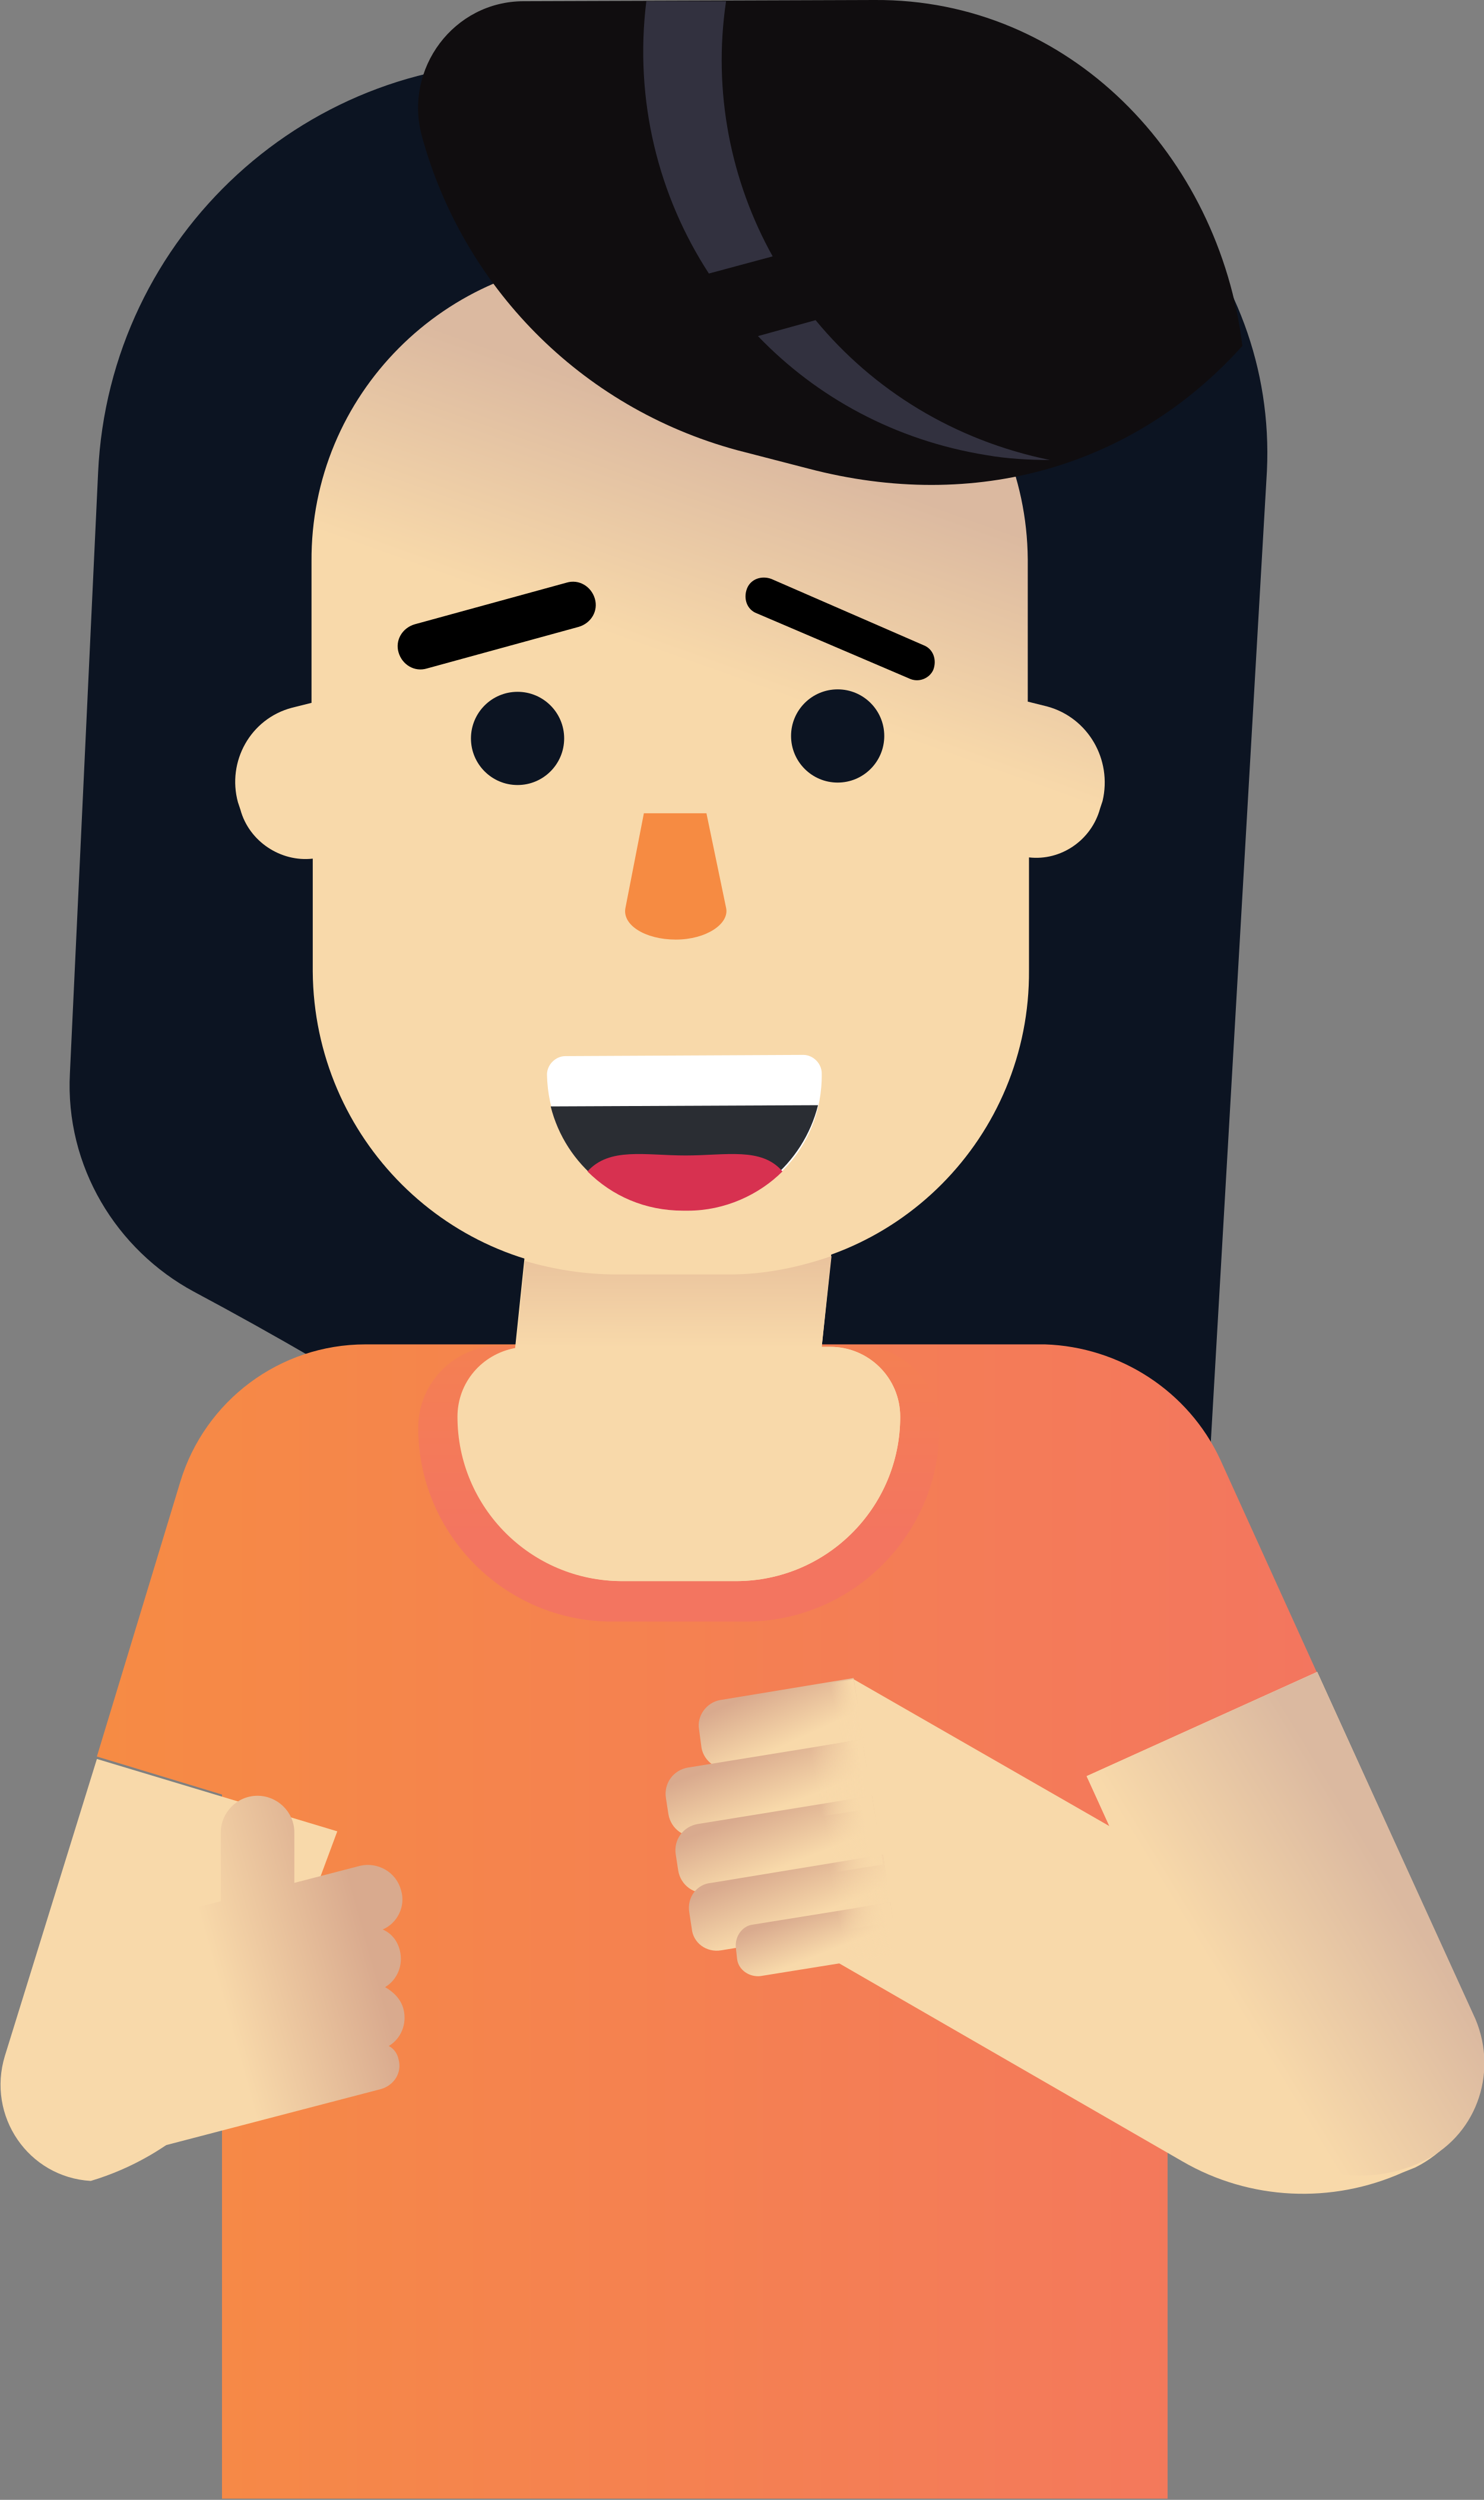 <?xml version="1.0" encoding="utf-8"?>
<!-- Generator: Adobe Illustrator 22.0.1, SVG Export Plug-In . SVG Version: 6.00 Build 0)  -->
<svg version="1.1" id="Isolation_Mode" xmlns="http://www.w3.org/2000/svg" xmlns:xlink="http://www.w3.org/1999/xlink" x="0px"
	 y="0px" viewBox="0 0 121 203.8" style="enable-background:new 0 0 121 203.8;" xml:space="preserve">
<rect x="0" y="0" width="121" height="203.8" fill="#808080" stroke="none"/>
<style type="text/css">
	.st0{fill:#0C1422;}
	.st1{fill:url(#SVGID_1_);}
	.st2{fill:url(#SVGID_2_);}
	.st3{fill:url(#SVGID_3_);}
	.st4{fill:#F8D9AA;}
	.st5{fill:#F68B42;}
	.st6{fill:#FFFFFF;}
	.st7{fill:#2A2D33;}
	.st8{fill:#D73150;}
	.st9{fill:#100D0F;}
	.st10{fill:url(#SVGID_4_);}
	.st11{fill:url(#SVGID_5_);}
	.st12{fill:url(#SVGID_6_);}
	.st13{fill:url(#SVGID_7_);}
	.st14{fill:url(#SVGID_8_);}
	.st15{fill:url(#SVGID_9_);}
	.st16{fill:url(#SVGID_10_);}
	.st17{fill:url(#SVGID_11_);}
	.st18{fill:url(#SVGID_12_);}
	.st19{fill:url(#SVGID_13_);}
	.st20{fill:url(#SVGID_14_);}
	.st21{fill:url(#SVGID_15_);}
	.st22{fill:#32313F;}
	.st23{fill:url(#SVGID_16_);}
</style>
<g>
	<path class="st0" d="M86.2,152.4l-32.1-23.1c-12.2-8.8-25-16.9-38.3-24C9.5,101.9,5.3,95.1,5.7,87.5l2.3-49
		C8.9,19.2,25.2,4.2,44.5,5.1l29.7,1.4c16.9,0.8,29.9,15.1,29.1,31.9l-6,103.8C97,148.1,92.1,152.7,86.2,152.4z"/>
	<linearGradient id="SVGID_1_" gradientUnits="userSpaceOnUse" x1="7.874" y1="156.799" x2="111.817" y2="156.799">
		<stop  offset="0" style="stop-color:#F68B44"/>
		<stop  offset="1" style="stop-color:#F37560"/>
	</linearGradient>
	<path class="st1" d="M99.5,119l12.3,27.1l-16.6,7.5v50.1H18.1v-57.4l-10.2-3.1l6.8-22.4c2-6.6,8.1-11.2,15.1-11.2h55.4
		C91.3,109.8,96.9,113.4,99.5,119z"/>
	
		<linearGradient id="SVGID_2_" gradientUnits="userSpaceOnUse" x1="44.242" y1="28.482" x2="55.525" y2="-8.642" gradientTransform="matrix(0.999 4.643082e-02 -4.643082e-02 0.999 12.195 30.828)">
		<stop  offset="0.184" style="stop-color:#F8D9AA"/>
		<stop  offset="0.674" style="stop-color:#DBB9A0"/>
	</linearGradient>
	<path class="st2" d="M85.4,57.6l-1.6-0.4l0-11.6C83.7,32,72.6,21,59.1,21.1l-9.2,0c-13.6,0.1-24.6,11.1-24.5,24.7l0,11.5l-1.6,0.4
		c-3.4,0.9-5.3,4.4-4.4,7.7l0.2,0.6c0.7,2.6,3.3,4.3,5.9,4l0,9.2c0.1,13.6,11.1,24.6,24.7,24.5l9.2,0C73,103.8,84,92.7,83.9,79.1
		l0-9.2c2.6,0.3,5.1-1.4,5.8-4l0.2-0.6C90.7,61.9,88.7,58.5,85.4,57.6z"/>
	<linearGradient id="SVGID_3_" gradientUnits="userSpaceOnUse" x1="55.352" y1="93.382" x2="55.352" y2="125.146">
		<stop  offset="0" style="stop-color:#F68B44"/>
		<stop  offset="1" style="stop-color:#F37560"/>
	</linearGradient>
	<path class="st3" d="M60.8,132.2H49.9c-8.7,0-15.8-7.1-15.8-15.8v0c0-3.7,3-6.7,6.7-6.7h29.1c3.7,0,6.7,3,6.7,6.7v0
		C76.6,125.1,69.5,132.2,60.8,132.2z"/>
	<path class="st4" d="M67.7,109.8H67l2.5-24.3L44.8,83L42,109.9c-2.7,0.5-4.7,2.8-4.7,5.6v0c0,7.4,6,13.4,13.4,13.4H60
		c7.4,0,13.4-6,13.4-13.4v0C73.4,112.3,70.8,109.8,67.7,109.8z"/>
	<path d="M47.2,51.1l-12.4,3.4c-1,0.3-2-0.3-2.3-1.3v0c-0.3-1,0.3-2,1.3-2.3l12.4-3.4c1-0.3,2,0.3,2.3,1.3v0
		C48.8,49.8,48.2,50.8,47.2,51.1z"/>
	<path d="M74.1,55.3L61.7,50c-0.8-0.3-1.1-1.2-0.8-2v0c0.3-0.8,1.2-1.1,2-0.8l12.4,5.4c0.8,0.3,1.1,1.2,0.8,2l0,0
		C75.8,55.3,74.9,55.7,74.1,55.3z"/>
	<circle class="st0" cx="42.2" cy="60.2" r="3.8"/>
	<circle class="st0" cx="68.3" cy="60" r="3.8"/>
	<path class="st5" d="M55.1,76.6L55.1,76.6c-2.5,0-4.4-1.2-4.1-2.6l1.5-7.7l5.1,0l1.6,7.7C59.5,75.3,57.6,76.6,55.1,76.6z"/>
	<path class="st6" d="M56.1,98.6l-0.4,0c-6.1,0-11-4.9-11.1-11v0c0-0.8,0.7-1.5,1.5-1.5l19.4-0.1c0.8,0,1.5,0.7,1.5,1.5v0
		C67.1,93.7,62.2,98.6,56.1,98.6z"/>
	<path class="st7" d="M44.9,90.2c1.2,4.8,5.5,8.4,10.7,8.4l0.4,0c5.2,0,9.5-3.7,10.7-8.5L44.9,90.2z"/>
	<path class="st8" d="M55.9,94.2c-3.3,0-6.2-0.7-8,1.3c2,2,4.7,3.2,7.8,3.2l0.4,0c3,0,5.8-1.3,7.7-3.2
		C62.1,93.5,59.2,94.2,55.9,94.2z"/>
	<path class="st9" d="M101.3,28.2C99.4,12.7,87.2-0.1,71.3,0L42.8,0.1c0,0-0.1,0-0.1,0c-5.7,0-9.8,5.5-8.3,11
		c3.3,12.1,12.8,22.1,25.7,25.6l5.8,1.5C79.6,41.8,92.5,38,101.3,28.2z"/>
	<path class="st4" d="M7.9,143.4l-7.5,24.2c-1.5,4.9,1.9,9.9,7,10.2l0,0c6.7-2,12.2-7.1,14.6-13.7l5.5-14.8L7.9,143.4z"/>
	<g>
		<path class="st4" d="M120,164.1l-12.6-27.8l-18.8,8.5l1.9,4.1l-20.9-12l-10.3,17.9l37.1,21.4c5.5,3.2,12.2,3.5,18,0.9l1-0.4
			C120,174.4,122.1,168.8,120,164.1z"/>
		<linearGradient id="SVGID_4_" gradientUnits="userSpaceOnUse" x1="94.649" y1="165.2" x2="122.789" y2="148.08">
			<stop  offset="0.184" style="stop-color:#F8D9AA"/>
			<stop  offset="0.674" style="stop-color:#DBB9A0"/>
		</linearGradient>
		<path class="st10" d="M115.8,176.3L115.8,176.3c-5.9,2.7-12.9,0.1-15.6-5.9l-11.6-25.6l18.8-8.5l12.9,28.3
			C122.2,169.1,120.3,174.3,115.8,176.3z"/>
		<g>
			<g>
				
					<linearGradient id="SVGID_5_" gradientUnits="userSpaceOnUse" x1="-22.689" y1="104.195" x2="-23.761" y2="93.781" gradientTransform="matrix(0.364 -5.918961e-02 0.161 0.987 55.837 40.004)">
					<stop  offset="0.184" style="stop-color:#F8D9AA"/>
					<stop  offset="0.674" style="stop-color:#D9AA8E"/>
				</linearGradient>
				<path class="st11" d="M70.5,142.4l-10.9,1.8c-1.1,0.2-2.2-0.6-2.4-1.7L57,141c-0.2-1.1,0.6-2.2,1.7-2.4l10.9-1.8L70.5,142.4z"/>
				
					<linearGradient id="SVGID_6_" gradientUnits="userSpaceOnUse" x1="-229.587" y1="109.248" x2="-230.668" y2="98.744" gradientTransform="matrix(0.46 -7.485983e-02 0.161 0.987 151.596 24.435)">
					<stop  offset="0.184" style="stop-color:#F8D9AA"/>
					<stop  offset="0.674" style="stop-color:#D9AA8E"/>
				</linearGradient>
				<path class="st12" d="M71.2,147.4L57,149.7c-1.2,0.2-2.3-0.6-2.5-1.8l-0.2-1.3c-0.2-1.2,0.6-2.3,1.8-2.5l14.2-2.3L71.2,147.4z"
					/>
				
					<linearGradient id="SVGID_7_" gradientUnits="userSpaceOnUse" x1="-229.613" y1="113.939" x2="-230.694" y2="103.436" gradientTransform="matrix(0.46 -7.485983e-02 0.161 0.987 151.596 24.435)">
					<stop  offset="0.184" style="stop-color:#F8D9AA"/>
					<stop  offset="0.674" style="stop-color:#D9AA8E"/>
				</linearGradient>
				<path class="st13" d="M72,152l-14.2,2.3c-1.2,0.2-2.3-0.6-2.5-1.8l-0.2-1.3c-0.2-1.2,0.6-2.3,1.8-2.5l14.2-2.3L72,152z"/>
				
					<linearGradient id="SVGID_8_" gradientUnits="userSpaceOnUse" x1="-237.982" y1="118.656" x2="-239.062" y2="108.156" gradientTransform="matrix(0.453 -7.369111e-02 0.161 0.987 153.907 24.06)">
					<stop  offset="0.184" style="stop-color:#F8D9AA"/>
					<stop  offset="0.674" style="stop-color:#D9AA8E"/>
				</linearGradient>
				<path class="st14" d="M72.8,156.7l-14,2.3c-1.2,0.2-2.3-0.6-2.4-1.8l-0.2-1.3c-0.2-1.2,0.6-2.3,1.8-2.4l14-2.3L72.8,156.7z"/>
				
					<linearGradient id="SVGID_9_" gradientUnits="userSpaceOnUse" x1="-421.685" y1="91.941" x2="-422.767" y2="81.435" gradientTransform="matrix(0.362 -5.881546e-02 0.123 0.756 208.315 66.561)">
					<stop  offset="0.184" style="stop-color:#F8D9AA"/>
					<stop  offset="0.674" style="stop-color:#D9AA8E"/>
				</linearGradient>
				<path class="st15" d="M73.2,159.3L62,161.1c-0.9,0.1-1.8-0.5-1.9-1.4l-0.1-0.9c-0.1-0.9,0.5-1.8,1.4-1.9l11.2-1.8L73.2,159.3z"
					/>
			</g>
			<g>
				
					<linearGradient id="SVGID_10_" gradientUnits="userSpaceOnUse" x1="65.46" y1="138.664" x2="58.057" y2="140.836" gradientTransform="matrix(0.484 8.395551e-02 8.395551e-02 0.986 26.966 -4.384)">
					<stop  offset="0.184" style="stop-color:#F8D9AA"/>
					<stop  offset="0.674" style="stop-color:#F8D9AA;stop-opacity:0"/>
				</linearGradient>
				<path class="st16" d="M70.5,142.4l-11.1,1.8c-1,0.2-2-0.5-2.2-1.6l-0.3-1.7c-0.2-1,0.5-2,1.6-2.2l11.1-1.8L70.5,142.4z"/>
				<linearGradient id="SVGID_11_" gradientUnits="userSpaceOnUse" x1="71.813" y1="144.453" x2="63.941" y2="145.732">
					<stop  offset="0.184" style="stop-color:#F8D9AA"/>
					<stop  offset="0.674" style="stop-color:#F8D9AA;stop-opacity:0"/>
				</linearGradient>
				<path class="st17" d="M71.2,147.4L57,149.7c-1.2,0.2-2.3-0.6-2.5-1.8l-0.2-1.3c-0.2-1.2,0.6-2.3,1.8-2.5l14.2-2.3L71.2,147.4z"
					/>
				<linearGradient id="SVGID_12_" gradientUnits="userSpaceOnUse" x1="71.868" y1="148.94" x2="65.374" y2="150.219">
					<stop  offset="0.184" style="stop-color:#F8D9AA"/>
					<stop  offset="0.674" style="stop-color:#F8D9AA;stop-opacity:0"/>
				</linearGradient>
				<path class="st18" d="M72,152l-14.2,2.3c-1.2,0.2-2.3-0.6-2.5-1.8l-0.2-1.3c-0.2-1.2,0.6-2.3,1.8-2.5l14.2-2.3L72,152z"/>
				<linearGradient id="SVGID_13_" gradientUnits="userSpaceOnUse" x1="75.437" y1="153.143" x2="64.417" y2="155.209">
					<stop  offset="0.184" style="stop-color:#F8D9AA"/>
					<stop  offset="0.674" style="stop-color:#F8D9AA;stop-opacity:0"/>
				</linearGradient>
				<path class="st19" d="M72.8,156.7l-14,2.3c-1.2,0.2-2.3-0.6-2.4-1.8l-0.2-1.3c-0.2-1.2,0.6-2.3,1.8-2.4l14-2.3L72.8,156.7z"/>
				<linearGradient id="SVGID_14_" gradientUnits="userSpaceOnUse" x1="73.767" y1="156.718" x2="66.191" y2="158.292">
					<stop  offset="0.184" style="stop-color:#F8D9AA"/>
					<stop  offset="0.674" style="stop-color:#F8D9AA;stop-opacity:0"/>
				</linearGradient>
				<path class="st20" d="M73.2,159.3L62,161.1c-0.9,0.1-1.8-0.5-1.9-1.4l-0.1-0.9c-0.1-0.9,0.5-1.8,1.4-1.9l11.2-1.8L73.2,159.3z"
					/>
			</g>
		</g>
	</g>
	<linearGradient id="SVGID_15_" gradientUnits="userSpaceOnUse" x1="12.93" y1="162.033" x2="37.855" y2="155.08">
		<stop  offset="0.184" style="stop-color:#F8D9AA"/>
		<stop  offset="0.674" style="stop-color:#D9AA8E"/>
	</linearGradient>
	<path class="st21" d="M29.4,152.1l-5.4,1.4l0-4.1c0-1.7-1.4-3-3-3l0,0c-1.7,0-3,1.4-3,3l0,5.6l-6.2,1.6l1.2,4.6l-1.4,0.4l1.2,4.6
		l-0.9,0.2l1.2,4.6l-1.4,0.4l1,3.7l18.4-4.8c1-0.3,1.7-1.3,1.4-2.4c-0.1-0.5-0.4-0.9-0.8-1.1c1-0.6,1.5-1.8,1.2-3l0,0
		c-0.2-0.8-0.8-1.4-1.5-1.8c1-0.6,1.5-1.8,1.2-3l0,0c-0.2-0.8-0.7-1.4-1.4-1.7c1.2-0.5,1.9-1.9,1.5-3.2l0,0
		C32.3,152.6,30.8,151.8,29.4,152.1z"/>
	<g>
		<path class="st22" d="M66.5,26.1l-4.7,1.3c4.8,5,11.2,8.5,18.6,9.7c1.7,0.3,3.5,0.4,5.2,0.4C77.8,35.9,71.2,31.8,66.5,26.1z"/>
		<path class="st22" d="M63,20.9c-3.4-6.1-4.9-13.4-3.8-20.8l-6.5,0c-1,8.1,1,15.9,5.1,22.2L63,20.9z"/>
	</g>
	<linearGradient id="SVGID_16_" gradientUnits="userSpaceOnUse" x1="55.351" y1="115.739" x2="55.449" y2="83.959">
		<stop  offset="0.184" style="stop-color:#F8D9AA"/>
		<stop  offset="0.674" style="stop-color:#D9AA8E"/>
	</linearGradient>
	<path class="st23" d="M67.7,109.8H67l0.8-7.4c-2.6,0.9-5.4,1.5-8.3,1.5l-9.2,0c-2.6,0-5.1-0.4-7.5-1.1l-0.7,7.1
		c-2.7,0.5-4.7,2.8-4.7,5.6v0c0,7.4,6,13.4,13.4,13.4H60c7.4,0,13.4-6,13.4-13.4v0C73.4,112.3,70.8,109.8,67.7,109.8z"/>
</g>
</svg>
